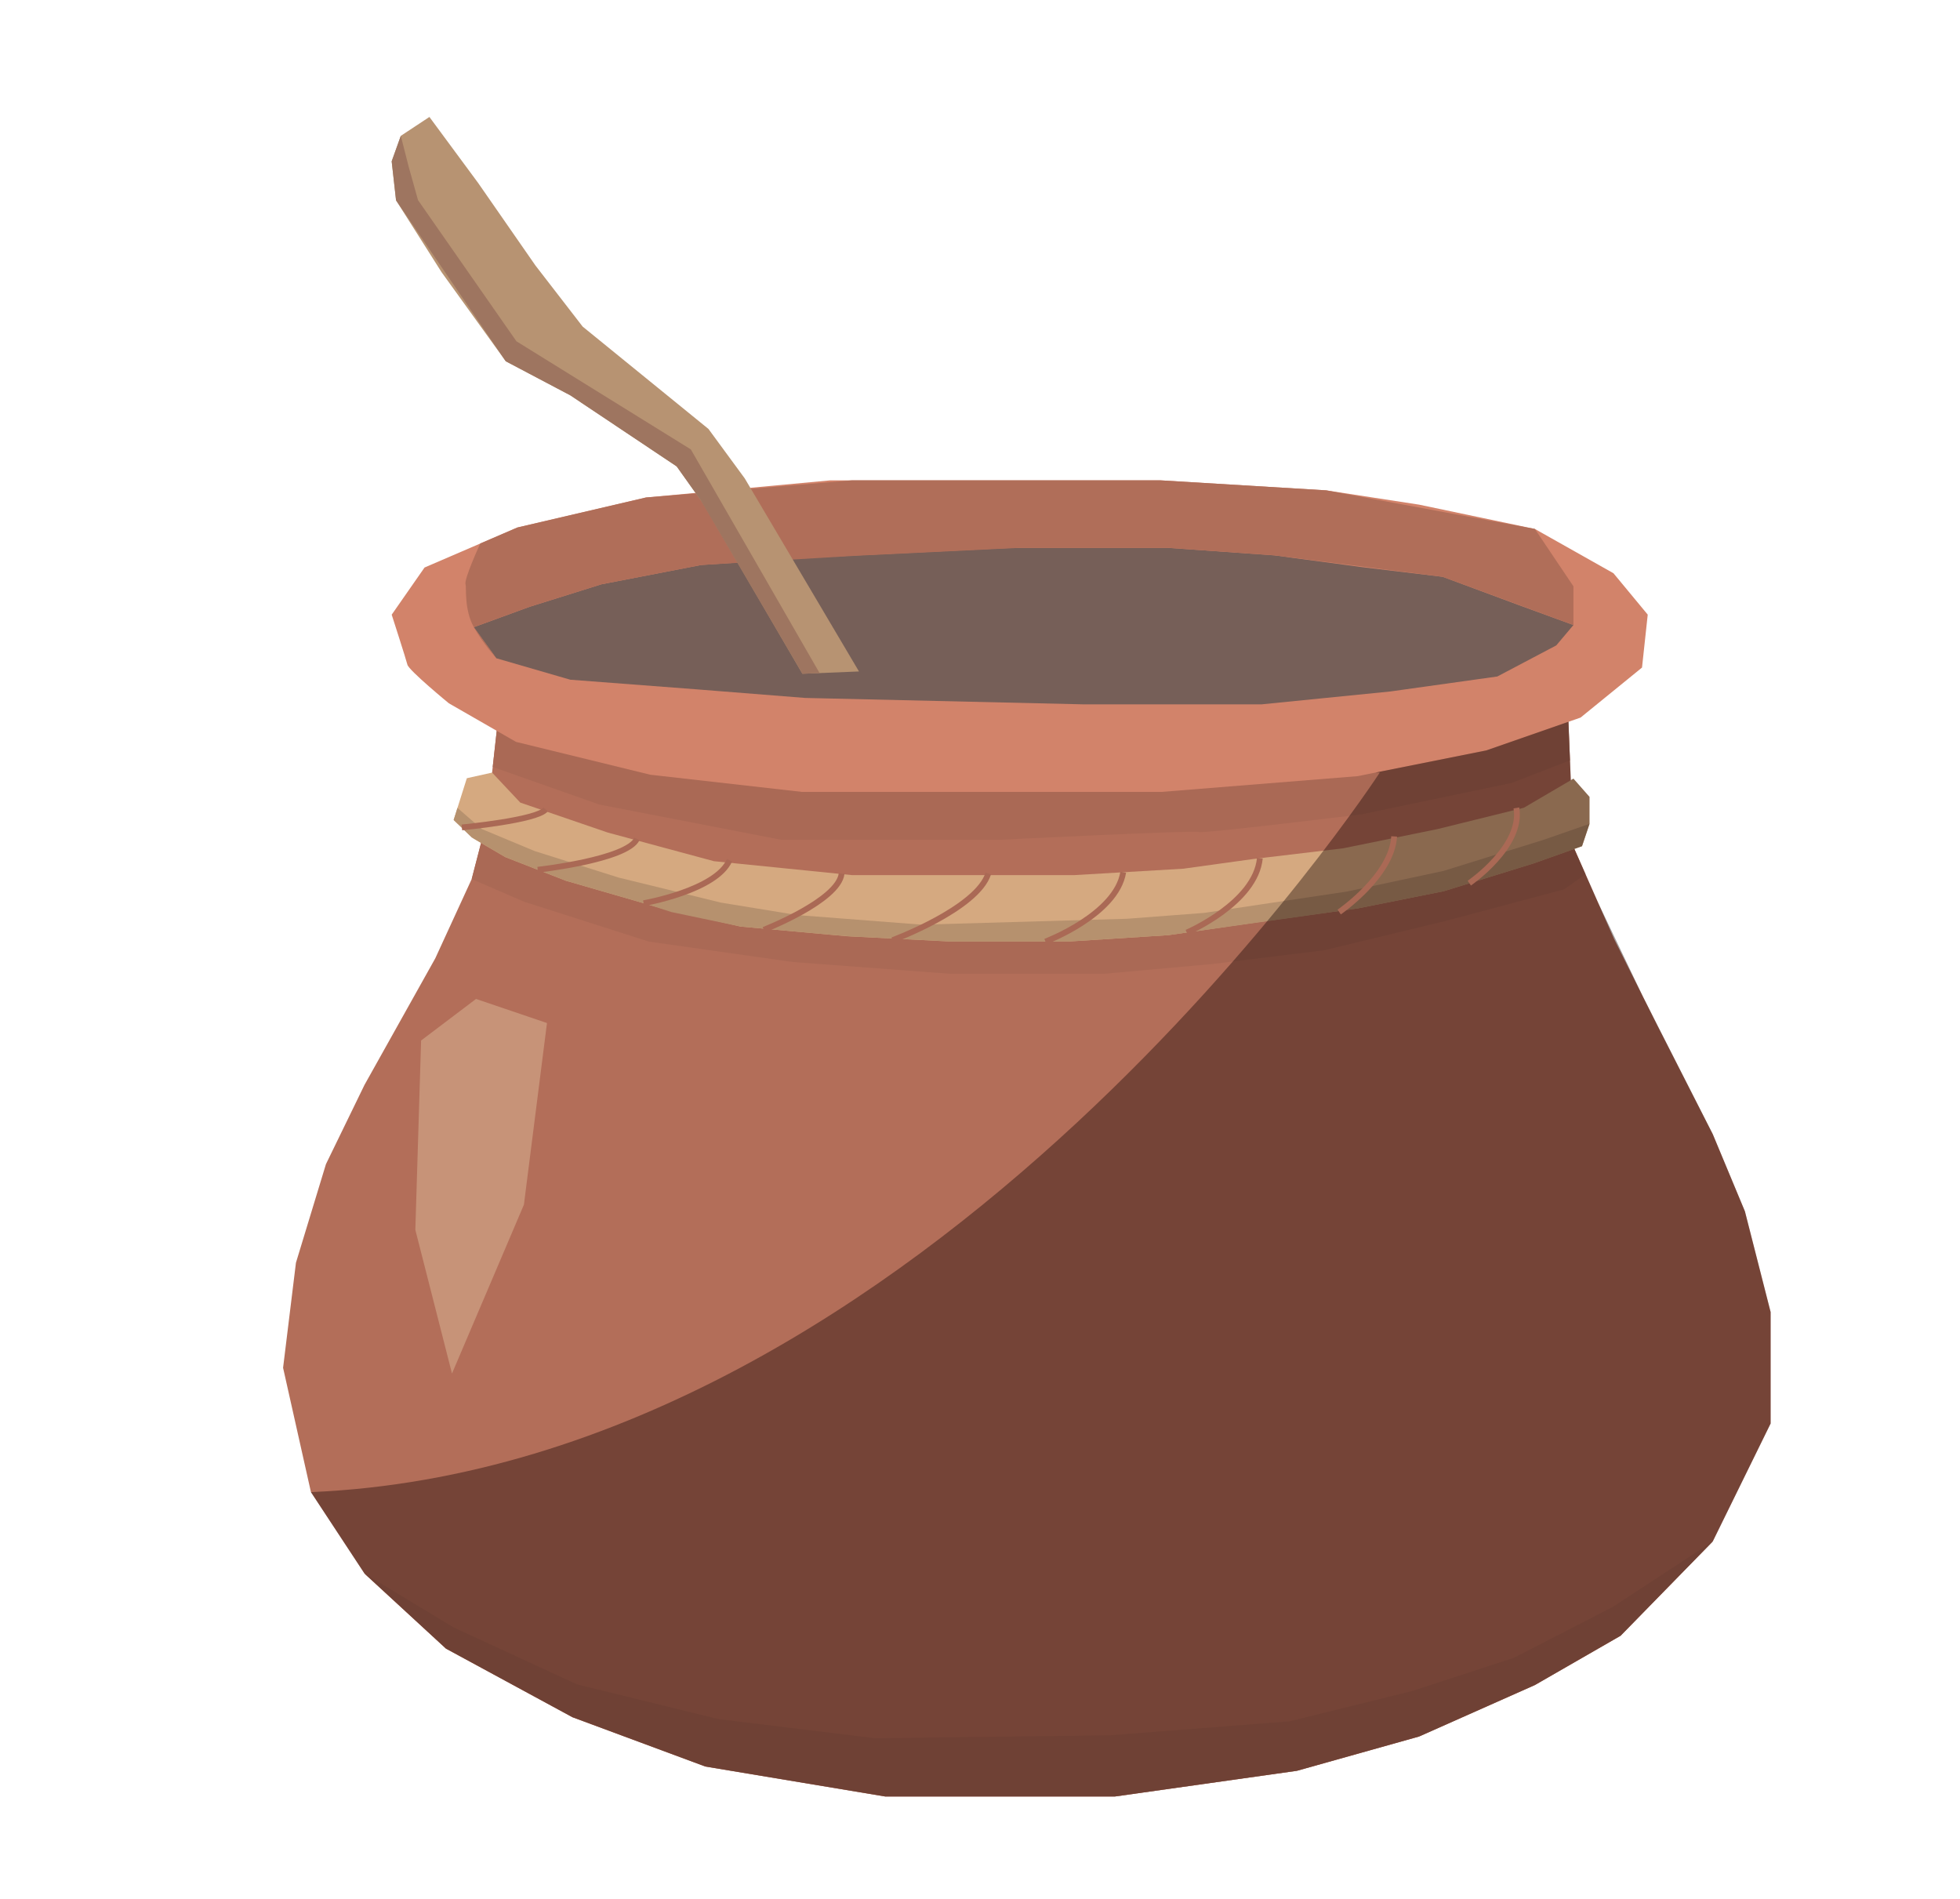 <?xml version="1.0" encoding="UTF-8"?>
<svg xmlns="http://www.w3.org/2000/svg" viewBox="0 0 1016.49 984.67">
  <defs>
    <style>
      .cls-1 {
        fill: #9e7560;
      }

      .cls-1, .cls-2, .cls-3, .cls-4, .cls-5, .cls-6, .cls-7, .cls-8, .cls-9, .cls-10, .cls-11 {
        stroke-width: 0px;
      }

      .cls-2 {
        fill: #d2836a;
      }

      .cls-3 {
        fill: #b6916e;
      }

      .cls-4 {
        fill: #b06e59;
      }

      .cls-12 {
        isolation: isolate;
      }

      .cls-5 {
        fill: #765f58;
      }

      .cls-6 {
        fill: #b79372;
      }

      .cls-7 {
        fill: #c79378;
      }

      .cls-8 {
        fill: #d5a980;
      }

      .cls-13 {
        fill: none;
        stroke: #aa6955;
        stroke-miterlimit: 10;
        stroke-width: 3px;
      }

      .cls-9 {
        fill: #b36e59;
      }

      .cls-10 {
        fill: #aa6955;
      }

      .cls-11 {
        fill: #120000;
        mix-blend-mode: soft-light;
        opacity: .38;
      }
    </style>
  </defs>
  <g class="cls-12">
    <g id="cooking">
      <polygon class="cls-9" points="813.35 372.36 816.01 439.18 837.13 486.98 859.36 531.45 888.26 588.14 904.94 628.16 918.27 680.41 918.27 738.21 888.26 799.35 840.46 848.26 796 873.83 735.97 900.51 672.61 918.29 578.12 931.63 459.17 931.63 365.8 916.07 296.88 890.5 231.29 854.93 189.05 816.02 161.26 773.78 146.81 709.31 153.48 654.84 169.04 603.7 189.05 562.57 225.73 496.99 244.63 455.86 252.41 425.84 257.72 378.04 813.35 372.36"/>
      <path class="cls-10" d="M255.53,397.73l55.25,19.48,94.64,18.32h112.45s102.28-5.09,103.8-4.07,84.47-9.16,84.47-9.16l77.85-16.28,30.23-11.69-1.24-28.67-414.68,6.7-131.28-5.01-9.3,10.69-2.19,19.69Z"/>
      <path class="cls-2" d="M854.54,318.76l-2.96,27.42-31.87,25.94-48.91,17.04-66.7,13.34-101.53,8.15h-186.75l-78.55-8.89-69.66-17.04-34.83-20.01s-20.75-17.04-21.49-20.01-8.15-25.94-8.15-25.94l17.04-24.46,48.17-20.75,66.7-15.56,95.6-8.89h171.19l85.97,5.19,48.17,7.41,60.03,12.6,40.76,22.97,17.79,21.49Z"/>
      <polygon class="cls-5" points="807.11 334.69 816.01 324.13 787.1 313.57 748.2 299.12 706.51 294.12 660.93 288 605.91 284.11 524.76 284.11 421.93 289.11 363.57 293 311.88 303.01 274.64 314.68 245.74 325.24 257.41 341.36 295.76 352.48 361.35 357.48 417.49 361.93 562 365.26 654.26 365.26 720.96 358.59 776.54 350.81 807.11 334.69"/>
      <path class="cls-4" d="M816.01,324.13v-20.09l-20.01-29.75-108.2-20.01-85.97-5.19h-160.02l-106.77,8.89-66.7,15.56-19.26,8.3s-8.65,18.72-7.63,21.26c.52,1.31-.85,12.97,4.29,22.13,4.83,8.61,11.67,16.12,11.67,16.12l-11.67-16.12,28.9-10.56,37.24-11.67,51.69-10,79.29-4.74,85.97-4.16h77.07l55.03,3.89,87.26,11.12,67.81,25.01Z"/>
      <polygon class="cls-6" points="222.7 60.65 247.93 94.82 277.7 137.69 302.18 169.37 367.42 222.44 386.23 248.07 445.48 348.2 416.15 349.4 364.58 261.05 350.94 241.87 295.79 205.02 262.29 187.34 229 141.14 205.4 103.9 203.13 83.66 207.87 70.44 222.7 60.65"/>
      <polygon class="cls-10" points="249.49 437.12 244.63 455.86 271.73 467.59 336.48 488.28 411.15 498.88 492.94 504.99 572.45 504.99 628.93 499.9 686.81 492.78 750.03 477.51 811.09 461.23 822.28 453.38 816.01 439.18 596.36 467.84 372.48 459.19 261.55 427.65 249.49 437.12"/>
      <polygon class="cls-8" points="235.27 425.23 242.11 403.56 255.21 400.65 269.83 416.21 315.22 431.75 370.24 446.59 441.94 453.82 503.64 453.82 557 453.82 613.69 450.49 649.82 445.48 696.51 439.92 745.36 429.98 790.31 418.87 816.01 403.8 824.34 413.25 824.34 427.23 820.45 438.81 795.44 447.71 748.75 462.16 704.29 471.05 652.04 478.28 605.91 484.95 553.66 488.28 493.63 488.28 439.16 485.5 384.14 480.5 343.01 471.05 293.46 456.72 262.05 444.47 245.74 434.92 235.27 425.23"/>
      <polygon class="cls-1" points="207.87 70.44 211.97 86.55 216.8 103.8 267.83 176.98 358.28 233.05 425.05 349.04 416.15 349.4 363.26 259.2 350.94 241.87 295.79 205.02 262.29 187.34 205.4 103.9 203.13 83.66 207.87 70.44"/>
      <polygon class="cls-3" points="824.34 427.23 800.49 435.53 748.59 451.65 698.6 462.33 624.56 473.4 584.55 476.45 478.02 479.51 413.52 474.54 373.83 468.06 320.79 455.08 277.28 441.34 249.81 429.89 237.25 418.96 235.27 425.23 244.63 434.29 249.49 437.12 262.05 444.47 293.46 456.72 335.61 468.91 348.18 472.96 384.14 480.5 429.75 484.65 441.11 485.6 454.88 486.3 493.63 488.28 553.66 488.28 605.91 484.95 704.29 471.05 748.75 462.16 795.44 447.71 820.45 438.81 824.34 427.23"/>
      <polygon class="cls-10" points="888.26 799.35 836.51 833.24 785.12 859.7 732.1 876.98 668.75 892.63 575.63 899.88 453.89 901.4 372.6 891.48 299.18 873.44 235.27 843.93 189.05 816.02 231.29 854.93 296.88 890.5 365.8 916.07 459.17 931.63 578.12 931.63 672.61 918.29 735.97 900.51 796 873.83 840.46 848.26 888.26 799.35"/>
      <path class="cls-11" d="M715.56,400.65s-233.87,359.5-554.3,373.13l27.79,42.24,42.24,38.91,65.59,35.57,68.92,25.57,93.38,15.56h118.94l94.49-13.34,63.36-17.79,60.03-26.68,44.47-25.57,47.8-48.91,30.01-61.14v-57.8l-13.34-52.25-16.67-40.02-36.03-70.95-23.4-48.98-12.37-27.98,3.98-1.42,3.89-11.58v-13.99l-8.34-9.45-1.37.81-.18-4.54-1.02-25.76-42.63,14.86-57.45,11.49h2.2Z"/>
      <path class="cls-13" d="M239.54,429.08s38.92-3.67,43.46-9.33"/>
      <path class="cls-13" d="M278.87,451.03s46.34-5.15,51.46-16.01"/>
      <path class="cls-13" d="M333.79,468.38s37.64-6.52,44.53-22.3"/>
      <path class="cls-13" d="M396.1,482.17s38.84-15.14,40.37-29.17"/>
      <path class="cls-13" d="M462.88,487.55s43.85-16.27,49.65-34.55"/>
      <path class="cls-13" d="M542.17,488.28s36.77-13.91,40.35-35.96"/>
      <path class="cls-13" d="M615.47,483.6s35.65-15.26,37.91-38.54"/>
      <path class="cls-13" d="M694.53,472.96s27.31-18.7,28.5-39.22"/>
      <path class="cls-13" d="M762.01,457.97s27.82-19,24.42-39.01"/>
      <polygon class="cls-7" points="283.67 530.52 246.88 518.02 218.39 539.58 215.4 637.76 234.41 712.28 271.71 624.73 283.67 530.52"/>
    </g>
  </g>
</svg>
